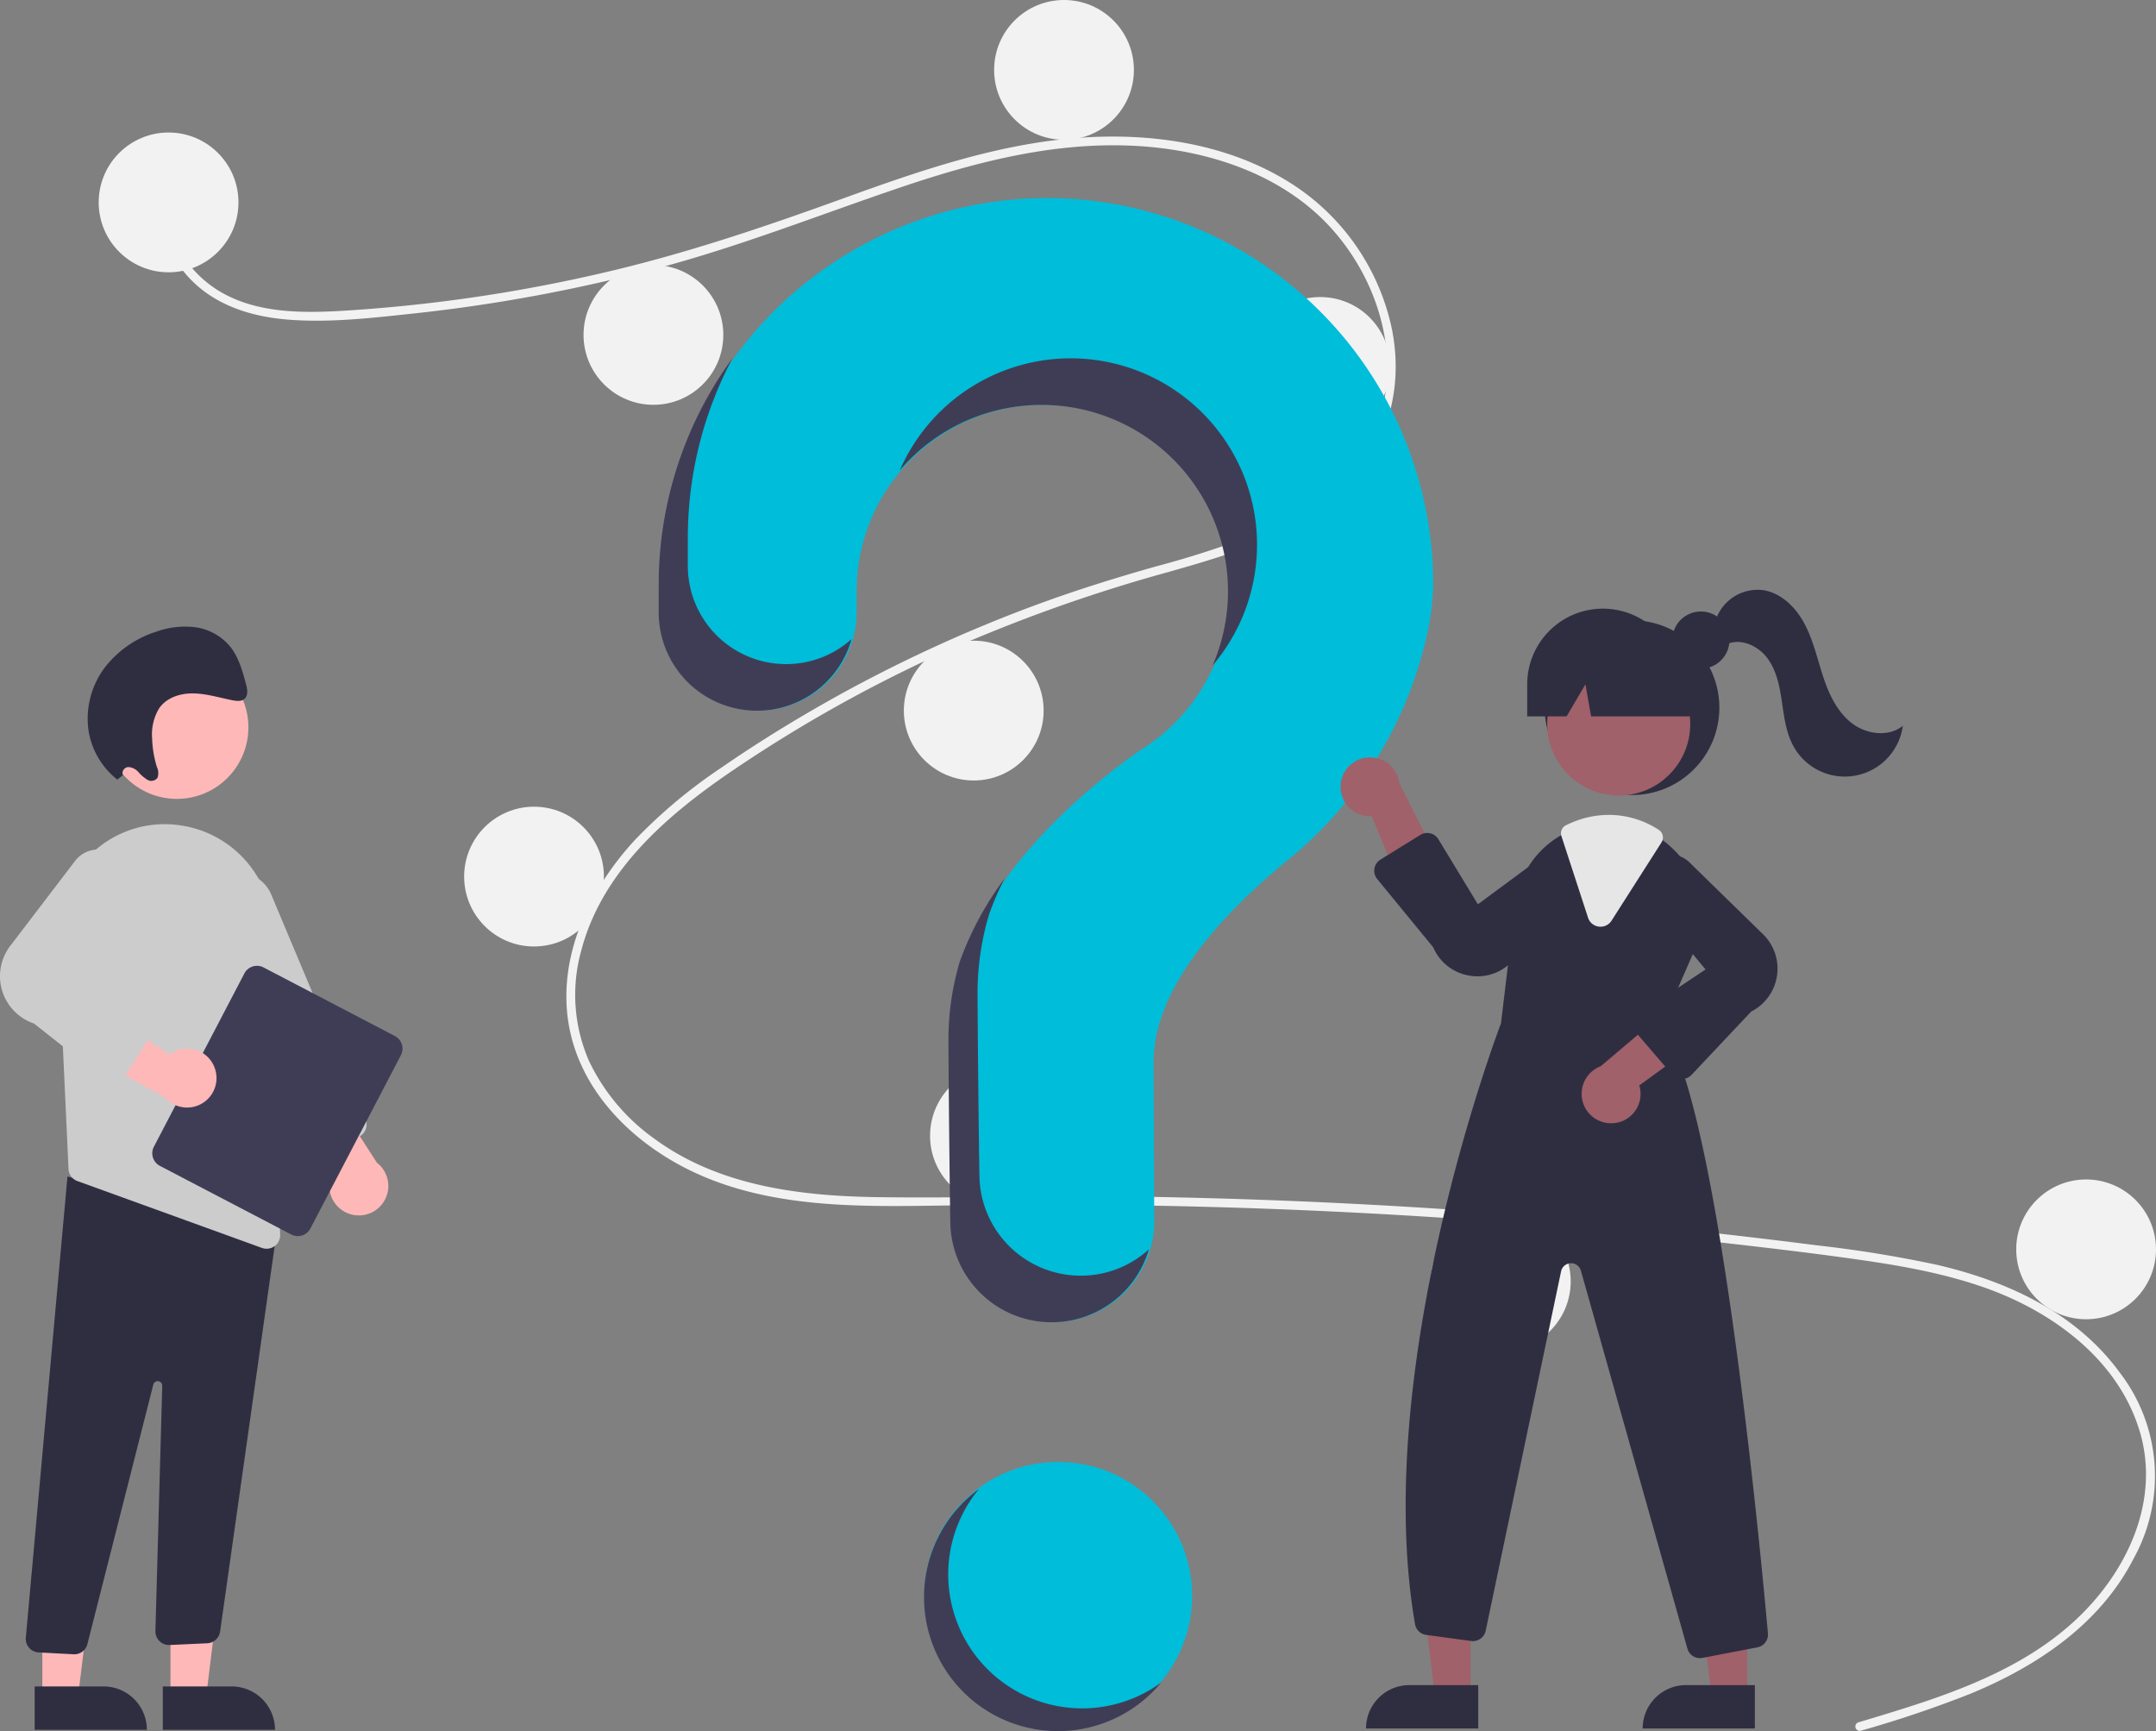 <svg xmlns="http://www.w3.org/2000/svg" width="498.466" height="400.204" viewBox="0 0 498.466 400.204">
  <rect x="0" y="0" width="498.466" height="400.204" fill="#808080" stroke="none"/>
  <g id="Group_35888" data-name="Group 35888" transform="translate(-45.782)">
    <circle id="Ellipse_31" data-name="Ellipse 31" cx="30.969" cy="30.969" r="30.969" transform="translate(259.465 337.97)" fill="#00bdda" />
    <path id="Path_37840" data-name="Path 37840" d="M693.513,565.861c17.326-5.2,35.745-10.629,49.486-23,12.278-11.053,20.568-27.932,15.481-44.509C753.4,481.81,738.2,470.78,722.5,465.293c-8.9-3.112-18.219-4.838-27.53-6.194-10.122-1.474-20.289-2.682-30.451-3.844Q602.8,448.2,540.613,446.63c-20.456-.515-40.909-.5-61.368-.206-18.271.265-37.515.259-54.465-7.507-13.181-6.039-25.144-17.026-28.817-31.463-4.24-16.666,3.58-33.638,14.8-45.708A119.814,119.814,0,0,1,430.713,345.1c7.734-5.342,15.737-10.3,23.914-14.938a333.012,333.012,0,0,1,50.337-23.206c8.581-3.12,17.289-5.812,26.073-8.3a223.1,223.1,0,0,0,22.026-7.054c13.858-5.523,27.038-14.879,30.562-30.216,3.339-14.536-2.291-30.317-12.162-41.116-11.42-12.493-28.64-17.97-45.148-18.856-18.533-.995-36.64,3.644-54.06,9.53-18.579,6.279-36.758,13.5-55.73,18.584A374.969,374.969,0,0,1,359.167,240.2c-9.481,1.01-19.248,2.15-28.786,1.377-7.993-.648-15.945-3-21.836-8.671-5.051-4.864-8.06-11.549-7.026-18.6.188-1.281,2.134-.737,1.948.537-1.259,8.587,4.578,16.5,11.771,20.554,8.313,4.685,18.43,4.691,27.685,4.155a362.1,362.1,0,0,0,59.592-8.615c19.25-4.4,37.812-10.682,56.353-17.4,17.609-6.377,35.613-12.6,54.425-13.982,16.324-1.2,33.5,1.18,47.716,9.71a52.786,52.786,0,0,1,24.617,34.348c2.862,14.02-1.1,28.132-11.715,37.915-10.988,10.13-26.055,14.461-40.1,18.449a367.346,367.346,0,0,0-52.1,18.651A327.083,327.083,0,0,0,432.7,346.184c-14.977,10.235-29.758,23.113-34.495,41.372a38.113,38.113,0,0,0,1.893,25.56A46.708,46.708,0,0,0,415.085,430.9c15.027,11.058,33.967,13.328,52.119,13.554,20.387.254,40.774-.434,61.168-.1q62.342,1.023,124.429,7.589,15.557,1.647,31.076,3.64a280.985,280.985,0,0,1,27.791,4.507c16.267,3.776,32.1,11.036,42.207,24.828a39.261,39.261,0,0,1,3.344,42.931c-7.764,15.276-22.307,24.993-37.751,31.376a267.849,267.849,0,0,1-25.416,8.581,1.011,1.011,0,0,1-.537-1.948Z" transform="translate(-218.067 -167.693)" fill="#f2f2f2" />
    <circle id="Ellipse_32" data-name="Ellipse 32" cx="16.158" cy="16.158" r="16.158" transform="translate(68.599 30.633)" fill="#f2f2f2" />
    <circle id="Ellipse_33" data-name="Ellipse 33" cx="16.158" cy="16.158" r="16.158" transform="translate(180.695 61.265)" fill="#f2f2f2" />
    <circle id="Ellipse_34" data-name="Ellipse 34" cx="16.158" cy="16.158" r="16.158" transform="translate(275.623)" fill="#f2f2f2" />
    <circle id="Ellipse_35" data-name="Ellipse 35" cx="16.158" cy="16.158" r="16.158" transform="translate(334.868 68.671)" fill="#f2f2f2" />
    <circle id="Ellipse_36" data-name="Ellipse 36" cx="16.158" cy="16.158" r="16.158" transform="translate(254.752 148.114)" fill="#f2f2f2" />
    <circle id="Ellipse_37" data-name="Ellipse 37" cx="16.158" cy="16.158" r="16.158" transform="translate(153.092 186.489)" fill="#f2f2f2" />
    <circle id="Ellipse_38" data-name="Ellipse 38" cx="16.158" cy="16.158" r="16.158" transform="translate(260.811 246.408)" fill="#f2f2f2" />
    <circle id="Ellipse_39" data-name="Ellipse 39" cx="16.158" cy="16.158" r="16.158" transform="translate(376.61 280.071)" fill="#f2f2f2" />
    <circle id="Ellipse_40" data-name="Ellipse 40" cx="16.158" cy="16.158" r="16.158" transform="translate(511.932 272.665)" fill="#f2f2f2" />
    <path id="Path_37841" data-name="Path 37841" d="M561.065,220.371a89.621,89.621,0,0,0-88.719,88.072c-.006.447-.009,3.589-.009,7.7a22.72,22.72,0,0,0,22.717,22.719h0a22.733,22.733,0,0,0,22.73-22.749c0-2.8,0-4.735,0-4.854a43.088,43.088,0,1,1,66.329,36.274l.008.01s-32.335,20.816-42.193,49.373l.008,0a63.287,63.287,0,0,0-2.608,18.021c0,2.508.147,24.453.433,42.265a23.42,23.42,0,0,0,23.422,23.04h0A23.426,23.426,0,0,0,586.6,456.672c-.1-16.312-.153-35.306-.153-36.685,0-17.535,16.915-35.005,30.81-46.4A93.449,93.449,0,0,0,649.4,322.422a58.412,58.412,0,0,0,1.683-12.68,89.373,89.373,0,0,0-90.019-89.371Z" transform="translate(-273.948 -174.588)" fill="#00bdda" />
    <circle id="Ellipse_41" data-name="Ellipse 41" cx="20.197" cy="20.197" r="20.197" transform="translate(402.904 143.399)" fill="#2f2e41" />
    <path id="Path_37843" data-name="Path 37843" d="M567.1,566.677h-8.253l-3.927-31.836H567.1Z" transform="translate(-181.322 -174.761)" fill="#a0616a" />
    <path id="Path_37844" data-name="Path 37844" d="M547.131,578.626h15.918v10.023H537.109A10.022,10.022,0,0,1,547.131,578.626Z" transform="translate(-175.502 -189.068)" fill="#2f2e41" />
    <path id="Path_37845" data-name="Path 37845" d="M662.1,566.677h-8.253l-3.927-31.836H662.1Z" transform="translate(-212.363 -174.761)" fill="#a0616a" />
    <path id="Path_37846" data-name="Path 37846" d="M642.131,578.626h15.918v10.023H632.109A10.022,10.022,0,0,1,642.131,578.626Z" transform="translate(-206.543 -189.068)" fill="#2f2e41" />
    <circle id="Ellipse_42" data-name="Ellipse 42" cx="16.536" cy="16.536" r="16.536" transform="translate(403.496 150.84)" fill="#a0616a" />
    <path id="Path_37847" data-name="Path 37847" d="M787.5,481.873l7.4-17a21.128,21.128,0,0,0-4.679-23.968,21.452,21.452,0,0,0-2.067-1.8,20.827,20.827,0,0,0-12.785-4.423,21.666,21.666,0,0,0-9.021,2.006c-.243.108-.478.222-.721.337-.464.222-.922.465-1.367.714a21.327,21.327,0,0,0-10.57,16.077l-3.265,27.361c-.821,2.148-30.121,79.706-19.874,138.918a3.007,3.007,0,0,0,2.572,2.471l10.388,1.414a3.027,3.027,0,0,0,3.373-2.377l17.43-83.085a2.359,2.359,0,0,1,4.578-.155l24.627,87.374a3.011,3.011,0,0,0,2.9,2.208,3.447,3.447,0,0,0,.586-.054l12.69-2.444a3.01,3.01,0,0,0,2.444-3.238C810.273,601.415,800.363,497.243,787.5,481.873Z" transform="translate(-357.61 -244.617)" fill="#2f2e41" />
    <path id="Path_37848" data-name="Path 37848" d="M706.079,418.477a6.77,6.77,0,0,0,7.133,7.543l9.243,22.212,6.992-10.364-9.849-19.5a6.807,6.807,0,0,0-13.518.113Z" transform="translate(-350.309 -237.34)" fill="#a0616a" />
    <path id="Path_37849" data-name="Path 37849" d="M796.473,524.774a6.77,6.77,0,0,0,5.673-8.694l19.447-14.164-11.708-4.384-16.672,14.123a6.807,6.807,0,0,0,3.26,13.12Z" transform="translate(-377.358 -265.152)" fill="#a0616a" />
    <path id="Path_37850" data-name="Path 37850" d="M741.5,471.527a11.483,11.483,0,0,1-2.221-.219,10.978,10.978,0,0,1-8.044-6.474l-12.95-15.79a3.03,3.03,0,0,1,.748-4.5l9.213-5.7a3.03,3.03,0,0,1,4.184,1l9.127,15.036,17.478-12.917a6.545,6.545,0,0,1,7.614,10.477l-17.445,15.913A10.942,10.942,0,0,1,741.5,471.527Z" transform="translate(-354.089 -245.827)" fill="#2f2e41" />
    <path id="Path_37851" data-name="Path 37851" d="M817.806,497.671h-.071a3.035,3.035,0,0,1-2.229-1.057l-8.191-9.556a3.029,3.029,0,0,1,.62-4.492l15.338-10.225-13.895-16.7a6.545,6.545,0,0,1,10.023-8.2l16.887,16.5a11.125,11.125,0,0,1-2.474,18.138l-13.8,14.646a3.035,3.035,0,0,1-2.2.951Z" transform="translate(-383.165 -248.224)" fill="#2f2e41" />
    <path id="Path_37852" data-name="Path 37852" d="M790.868,458.037a3.113,3.113,0,0,1-.393-.025,3,3,0,0,1-2.5-2.066l-6.155-18.871a2.075,2.075,0,0,1,1.073-2.508l.2-.094c.181-.086.36-.171.544-.253a21.93,21.93,0,0,1,9.158-2.035,21.091,21.091,0,0,1,11.554,3.472,2.107,2.107,0,0,1,.607,2.891L793.41,456.637A3,3,0,0,1,790.868,458.037Z" transform="translate(-375.04 -243.8)" fill="#e6e6e6" />
    <circle id="Ellipse_43" data-name="Ellipse 43" cx="6.609" cy="6.609" r="6.609" transform="translate(432.416 141.361)" fill="#2f2e41" />
    <path id="Path_37853" data-name="Path 37853" d="M787.616,361.365h0a17.5,17.5,0,0,0-17.5,17.5v7.406h9.109l4.356-7.406,1.307,7.406h27.643l-7.406-7.406a17.5,17.5,0,0,0-17.5-17.5Z" transform="translate(-371.247 -220.659)" fill="#2f2e41" />
    <path id="Path_37854" data-name="Path 37854" d="M834.809,361.989a10.2,10.2,0,0,1,11.1-7c4.212.7,7.542,4.09,9.526,7.871s2.9,8.013,4.234,12.07,3.226,8.135,6.593,10.761,8.535,3.338,11.842.637a13.544,13.544,0,0,1-25.231,4.835c-1.745-3.1-2.2-6.744-2.713-10.268s-1.19-7.17-3.273-10.059-5.984-4.775-9.293-3.46Z" transform="translate(-392.387 -218.545)" fill="#2f2e41" />
    <path id="Path_37855" data-name="Path 37855" d="M501.315,346.069h0A22.72,22.72,0,0,1,478.6,323.353c0-4.112,0-7.254.009-7.7a88.536,88.536,0,0,1,10.34-40.333,88.736,88.736,0,0,0-17.073,51.105c-.006.447-.009,3.589-.009,7.7a22.72,22.72,0,0,0,22.717,22.719h0a22.738,22.738,0,0,0,21.872-16.556A22.636,22.636,0,0,1,501.315,346.069Z" transform="translate(-273.794 -192.543)" fill="#3f3d56" />
    <path id="Path_37856" data-name="Path 37856" d="M589.5,286.226a43.09,43.09,0,0,1,37.472,60.2,43.086,43.086,0,1,0-72.324-45.1,43,43,0,0,1,34.852-15.1Z" transform="translate(-300.844 -192.572)" fill="#3f3d56" />
    <path id="Path_37857" data-name="Path 37857" d="M601.952,545.815h0a23.421,23.421,0,0,1-23.422-23.045c-.285-17.806-.433-39.752-.433-42.26a63.287,63.287,0,0,1,2.608-18.021l-.008,0a63.991,63.991,0,0,1,3.7-8.551,74.09,74.09,0,0,0-10.431,19.323l.008,0a63.287,63.287,0,0,0-2.608,18.021c0,2.508.148,24.453.433,42.265a23.42,23.42,0,0,0,23.422,23.04h0a23.43,23.43,0,0,0,22.487-16.86,23.334,23.334,0,0,1-15.754,6.088Z" transform="translate(-306.306 -250.907)" fill="#3f3d56" />
    <path id="Path_37858" data-name="Path 37858" d="M126.54,567.133h8.253L138.72,535.3H126.538Z" transform="translate(-41.347 -174.909)" fill="#ffb8b8" />
    <path id="Path_37859" data-name="Path 37859" d="M0,0H25.941V10.023H10.023A10.022,10.022,0,0,1,0,0H0Z" transform="translate(109.363 399.888) rotate(179.997)" fill="#2f2e41" />
    <path id="Path_37860" data-name="Path 37860" d="M82.54,567.133h8.253L94.72,535.3H82.538Z" transform="translate(-26.97 -174.909)" fill="#ffb8b8" />
    <path id="Path_37861" data-name="Path 37861" d="M0,0H25.941V10.023H10.023A10.022,10.022,0,0,1,0,0H0Z" transform="translate(79.74 399.888) rotate(179.997)" fill="#2f2e41" />
    <path id="Path_37862" data-name="Path 37862" d="M265.557,666.8l-8.062-.424a3.146,3.146,0,0,1-2.975-3.344l9.636-106.687,44.374,11.974,4.275-1.166L299.436,661.6a3.162,3.162,0,0,1-2.934,2.656l-8.691.4a3.147,3.147,0,0,1-3.32-3.229l1.575-56.685a1.049,1.049,0,0,0-2.076-.242L268.8,664.3a3.128,3.128,0,0,1-3.076,2.508C265.671,666.807,265.614,666.806,265.557,666.8Z" transform="translate(-202.774 -284.37)" fill="#2f2e41" />
    <circle id="Ellipse_44" data-name="Ellipse 44" cx="16.536" cy="16.536" r="16.536" transform="translate(70.14 151.614)" fill="#ffb8b8" />
    <path id="Path_37863" data-name="Path 37863" d="M265.5,461.572l1.818,39.228.657,14.272a3.125,3.125,0,0,0,2.07,2.811l42.641,15.447a3.015,3.015,0,0,0,1.077.189,3.126,3.126,0,0,0,3.14-3.224l-1.748-70.534a24.863,24.863,0,0,0-20.7-24.02c-.412-.063-.832-.126-1.252-.182a24.4,24.4,0,0,0-19.635,6.356,25.069,25.069,0,0,0-8.07,19.656Z" transform="translate(-206.353 -244.842)" fill="#ccc" />
    <path id="Path_37864" data-name="Path 37864" d="M357.082,554.563a6.775,6.775,0,0,1-3.615-10.251l-14.46-19.228,12.478-.772L363.3,542.689a6.807,6.807,0,0,1-6.222,11.874Z" transform="translate(-230.382 -273.902)" fill="#ffb8b8" />
    <path id="Path_37865" data-name="Path 37865" d="M339.031,517.187a3.127,3.127,0,0,1-1.711-1.7l-21.785-51.9a8.391,8.391,0,1,1,15.474-6.495L352.795,509a3.15,3.15,0,0,1-1.683,4.119l-9.671,4.059a3.125,3.125,0,0,1-2.408.012Z" transform="translate(-222.498 -250.257)" fill="#ccc" />
    <path id="Path_37866" data-name="Path 37866" d="M298.327,525.831l20.924-40.064a3.284,3.284,0,0,1,4.427-1.389l30.371,15.862a3.284,3.284,0,0,1,1.389,4.427L334.514,544.73a3.284,3.284,0,0,1-4.427,1.389l-30.371-15.862A3.284,3.284,0,0,1,298.327,525.831Z" transform="translate(-216.968 -260.732)" fill="#3f3d56" />
    <path id="Path_37867" data-name="Path 37867" d="M304.534,511.031a6.775,6.775,0,0,0-10.447-3l-20.048-13.3L274,507.23l19.043,10.713a6.807,6.807,0,0,0,11.486-6.912Z" transform="translate(-209.142 -264.236)" fill="#ffb8b8" />
    <path id="Path_37868" data-name="Path 37868" d="M269.925,497.281,253.541,484.3a11.555,11.555,0,0,1-5.267-18.269l14.877-19.5a6.8,6.8,0,0,1,11.532,6.924l-11.771,19.255,17.3,8.2a3.146,3.146,0,0,1,1.312,4.524l-6.983,11.051a3.152,3.152,0,0,1-2.132,1.421l-.052.008A3.161,3.161,0,0,1,269.925,497.281Z" transform="translate(-199.882 -247.675)" fill="#ccc" />
    <path id="Path_37869" data-name="Path 37869" d="M283.9,401.9a1.437,1.437,0,0,1,1.25-1.9,3.32,3.32,0,0,1,2.34,1.155,9.315,9.315,0,0,0,2.068,1.775,1.779,1.779,0,0,0,2.341-.423,3.256,3.256,0,0,0-.124-2.527,24.845,24.845,0,0,1-1.1-6.578,11.582,11.582,0,0,1,1.656-7.034c1.78-2.508,4.963-3.46,7.975-3.391s5.975,1,8.959,1.587c1.03.2,2.241.307,2.93-.492.733-.849.463-2.223.152-3.369-.809-2.974-1.666-6.049-3.545-8.451a12.723,12.723,0,0,0-8.12-4.571,19.482,19.482,0,0,0-9.063,1.029,24.3,24.3,0,0,0-11.9,8.294,19.683,19.683,0,0,0-3.755,14.542,17.953,17.953,0,0,0,6.656,11.347Z" transform="translate(-209.719 -222.674)" fill="#2f2e41" />
    <path id="Path_37870" data-name="Path 37870" d="M587.175,711.79a30.965,30.965,0,0,1-11.493-48.13,30.967,30.967,0,1,0,42.124,44.747,30.949,30.949,0,0,1-30.632,3.383Z" transform="translate(-303.564 -319.435)" fill="#3f3d56" />
  </g>
</svg>
